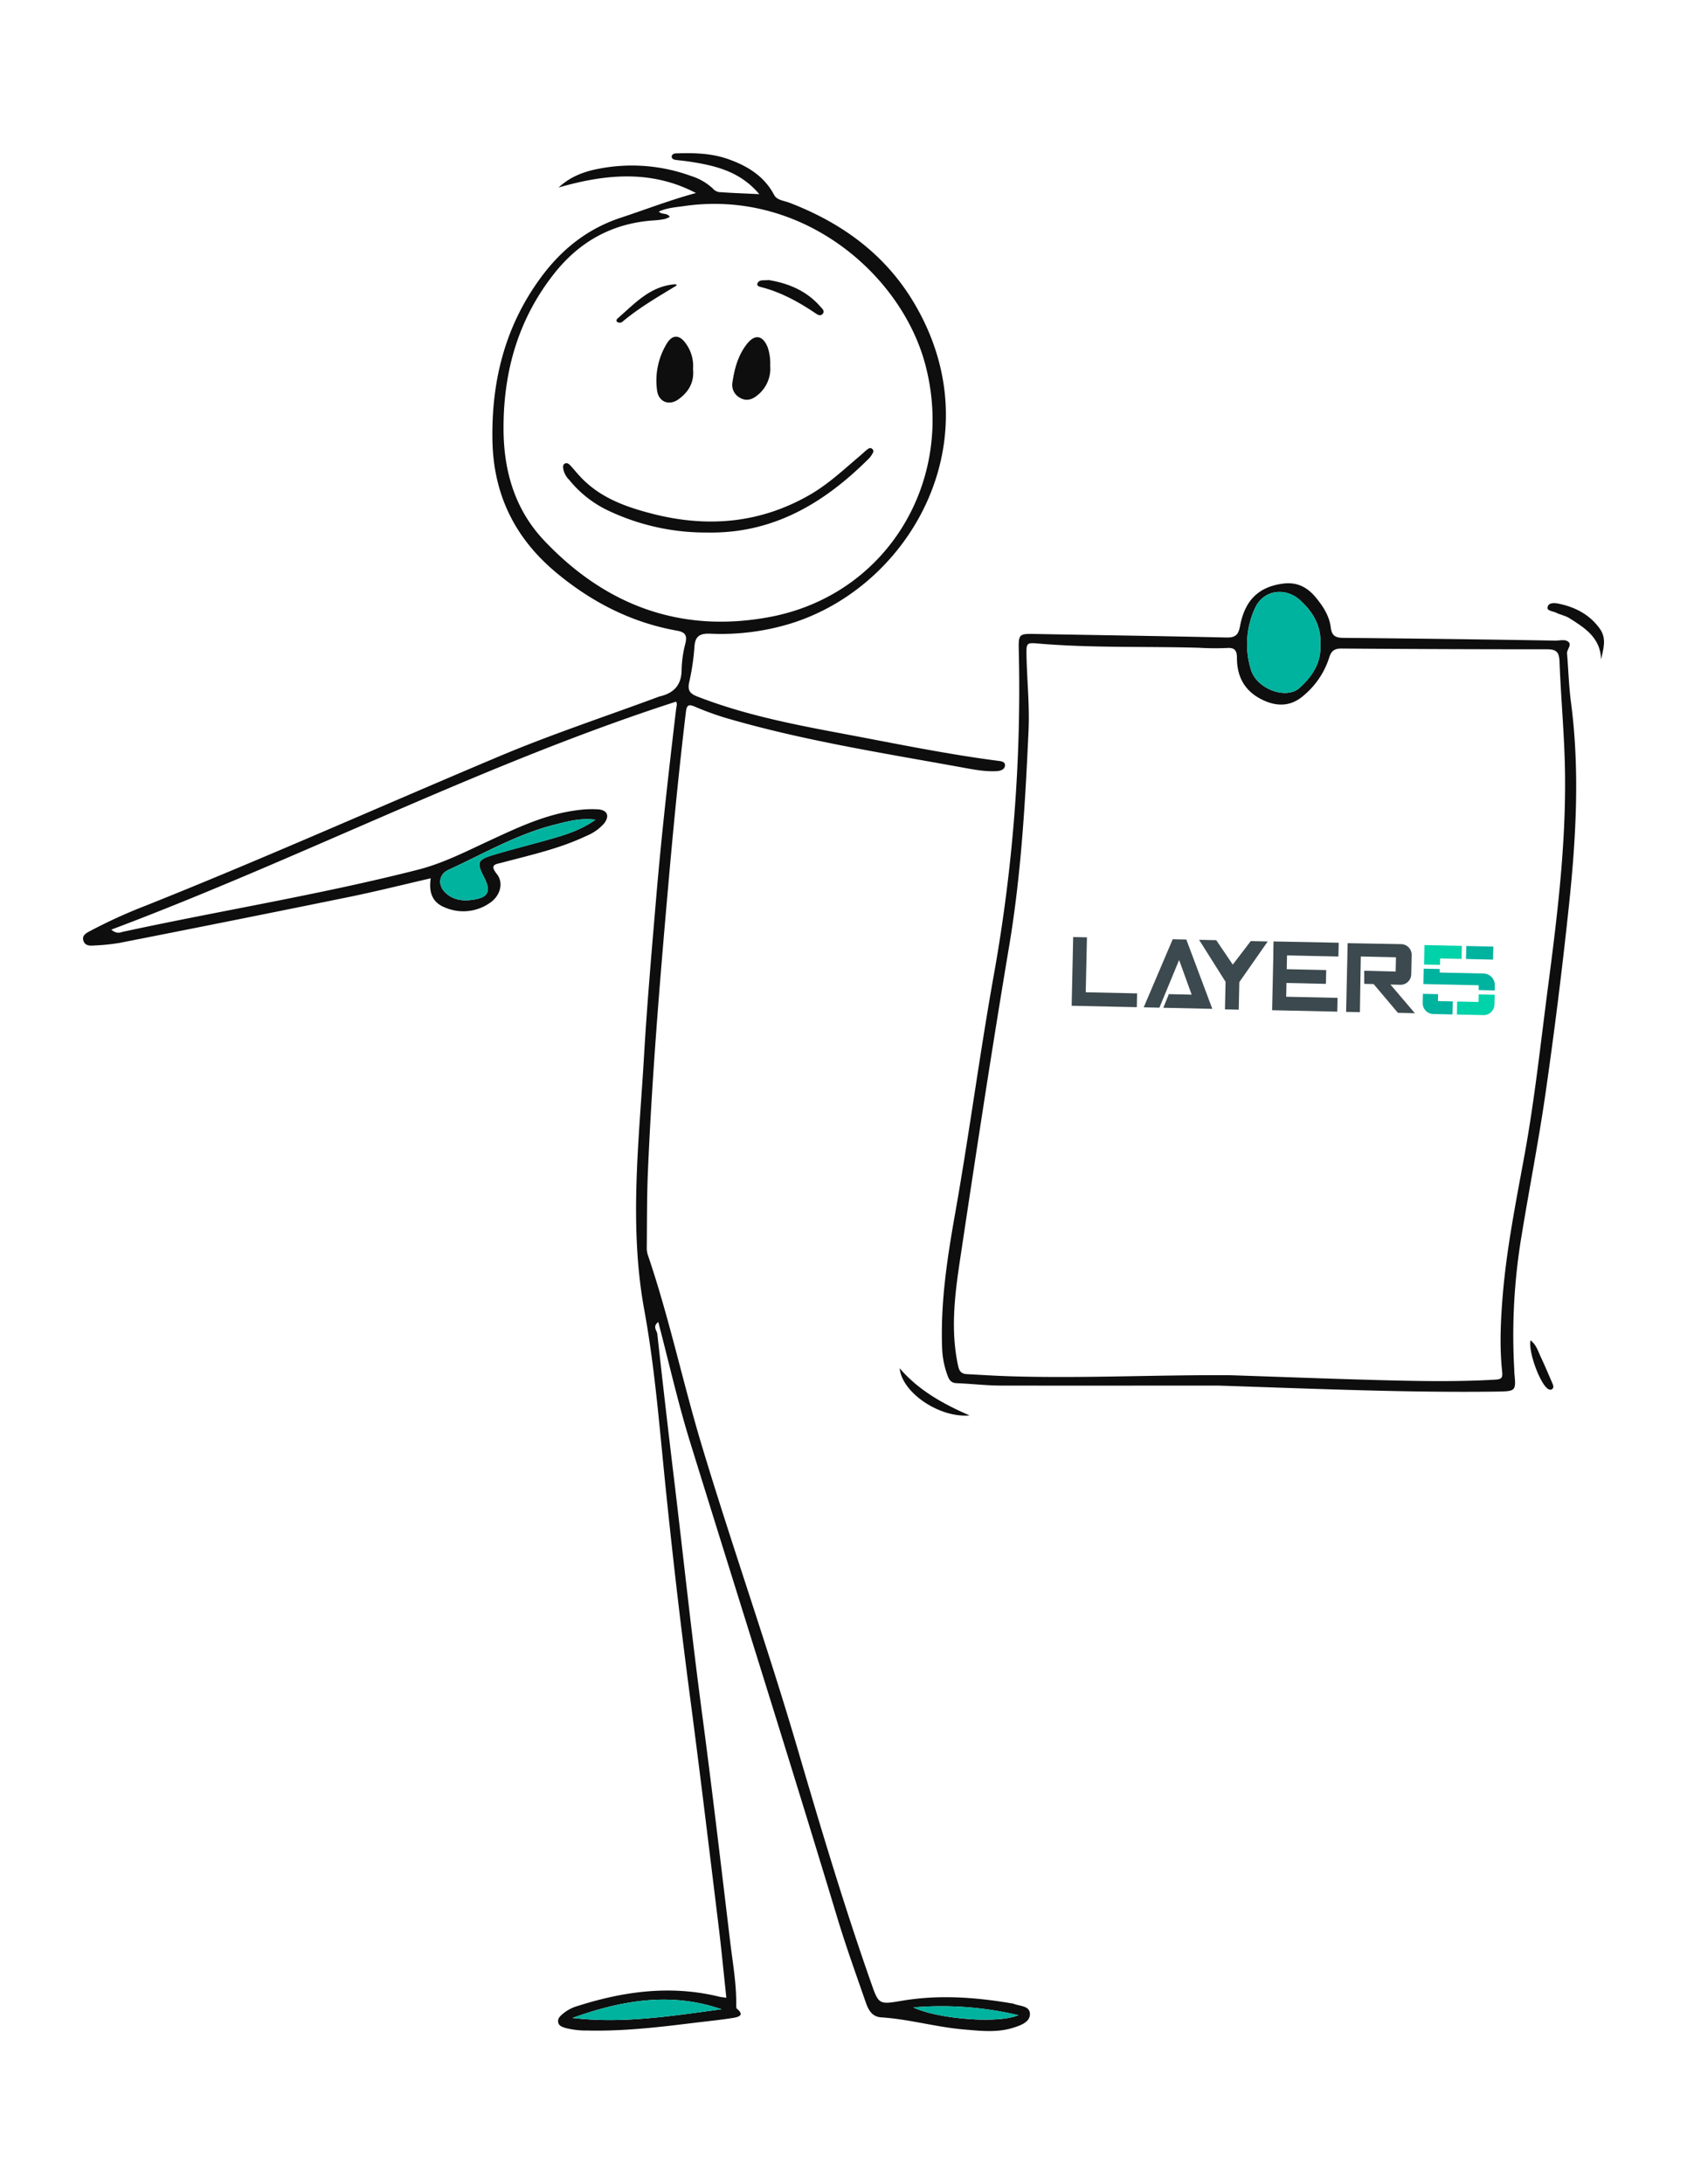 <svg id="Layer_1" data-name="Layer 1" xmlns="http://www.w3.org/2000/svg" viewBox="0 0 612 792"><defs><style>.cls-1{fill:#3c494e;}.cls-2{fill:#00b39f;}.cls-3{fill:#00d3a9;}.cls-4{fill:#0e0e0e;}</style></defs><path class="cls-1" d="M394.32,339.88l-5-.11-.55,24.92,23.63.52.11-5-18.64-.41Z"/><path class="cls-1" d="M425.43,340.57l-10.52,24.69,5.69.13,7.15-17.29,4.56,12.56-8.29-.18-2,4.94,17.78.39-9.43-25.13Z"/><path class="cls-1" d="M447.22,349.78l-6-8.87-6.22-.13L444.6,356l-.22,10,5,.11.22-10,10.29-14.73-6.15-.14Z"/><path class="cls-1" d="M461.93,345.3l0,1.06-.11,5-.13,6.08-.2,8.87,23.63.52.11-5-18.64-.41.09-3.89,0-1.1,14.32.32.11-5-14.32-.32.11-5,18.64.41.11-5L462,341.37Z"/><path class="cls-1" d="M493.63,346.83l12.79.28-.12,5.18L494.9,352l0,4.75,3.42.08,8.81,10.43,6.15.14L504.42,357l3.54.08a3.87,3.87,0,0,0,4-3.78l.15-6.95a3.87,3.87,0,0,0-3.78-4L488.89,342l-.55,24.91,5,.11.32-20.17Z"/><path class="cls-2" d="M541.74,343.24l-9.81-.22-.11,4.72,9.81.22Z"/><path class="cls-2" d="M542.27,359.18l0-2a4.16,4.16,0,0,0-4.16-4.18l-15.82-.35,0-1.29-5.81-.12-.12,5.58,20.08.44,0,1.74,5.8.13Z"/><path class="cls-3" d="M522.4,349.87l.05-2.33,7.77.17.1-4.73-13.56-.29-.16,7.05Z"/><path class="cls-3" d="M536.45,360.57l-.06,2.75-7.77-.17-.1,4.72,9.56.21a3.91,3.91,0,0,0,4.07-3.76l.08-3.62-5.79-.13Z"/><path class="cls-2" d="M521.7,360.5l-.05,2.5,5.38.11-.11,4.73-6.9-.15a3.92,3.92,0,0,1-3.9-3.94l.07-3.38,5.52.12Z"/><path class="cls-4" d="M238.81,479.36c-2.21,1.7-.49,3.09-.35,4.36q2.86,26,6,52c3.43,28.57,6.45,57.18,10.24,85.7,3.66,27.52,6.88,55.1,10.19,82.67.91,7.6,2.29,15.16,2.19,22.86,0,.49,0,1.2.25,1.43,3,2.43.39,3-1.25,3.31-5,.79-10,1.28-15,1.89-12.6,1.56-25.2,3-37.94,2.7a30,30,0,0,1-7.84-.89c-1.2-.36-2.6-.74-2.82-2.17s.87-2.27,1.81-3.1a14.87,14.87,0,0,1,5.32-2.76c16.79-5.33,33.79-7.63,51.22-3.37.72.17,1.47.23,2.67.41-.94-8.76-1.75-17.35-2.8-25.92-3.39-27.68-6.71-55.37-10.35-83q-5.18-39.42-9.17-79c-2.07-20.51-3.72-41.09-7.43-61.35-5.64-30.77-1.92-61.41-.12-92.09,1.13-19.32,2.82-38.61,4.45-57.9,1.94-22.79,4.52-45.51,7.22-68.22.1-.84.5-1.72-.05-2.5-70,22.59-135.43,56.57-204.88,82.67,2.06,1.72,3.25,1,4.27.77,35.58-7.7,71.55-13.47,106.86-22.47,9-2.28,17.11-6.42,25.41-10.27,10.59-4.91,21.15-10,32.93-11.39a37.1,37.1,0,0,1,7.14-.25c3.4.25,4.27,2.44,2.13,5.15a17.06,17.06,0,0,1-6.42,4.49c-9.7,4.61-20.15,6.9-30.44,9.64-2.47.65-4.79.66-2,4.17,2.57,3.24,1.22,7.95-2.57,10.49a16.8,16.8,0,0,1-16.16,1.68c-4.82-1.85-6-5.66-5.27-10.62-10.1,2.32-19.71,4.74-29.4,6.72q-41.68,8.5-83.44,16.69a73,73,0,0,1-9,.94c-1.61.11-3.5.28-4.15-1.73s1.19-2.84,2.54-3.57A188.32,188.32,0,0,1,53,328.34c43-17.15,85.25-36.06,127.89-54,18.94-8,38.51-14.44,57.79-21.59a4.56,4.56,0,0,1,.71-.24c5.1-1.21,7.86-4.12,7.88-9.67a42.44,42.44,0,0,1,1.4-9.67c.71-2.95-.31-4-3.1-4.49-16.48-2.93-30.91-10.35-43.65-20.93-15-12.43-22.94-28.26-23.28-48.14-.37-21.86,4.74-41.76,17.87-59.39,7.39-9.91,16.66-17.28,28.56-21.23,9.1-3,18.05-6.47,27.4-9-16.29-8.52-32.94-6.86-49.82-2,4-3.74,8.73-5.63,13.95-6.68a62.77,62.77,0,0,1,34.13,2.51,20.62,20.62,0,0,1,7.78,4.46,4.19,4.19,0,0,0,2.18,1.36c4.67.34,9.35.5,14.76.76C268.37,62,259.28,60,249.92,58.57c-1.61-.24-3.24-.38-4.86-.6-.65-.09-1.33-.39-1.37-1.07-.05-.93.75-1.25,1.53-1.28,6.42-.21,12.78-.11,19,2.09,7,2.5,13,6.14,16.63,13,1,1.9,3.63,2.06,5.59,2.82,18.7,7.2,34.29,18.35,44.8,35.73,29.79,49.3-.51,103.33-44.52,116.87a86.09,86.09,0,0,1-29,3.65c-3.91-.16-5.61.92-5.81,5A85,85,0,0,1,250,247.48c-.54,2.7.1,3.92,2.77,5,17.06,6.68,34.92,10.18,52.8,13.52,18.75,3.51,37.45,7.41,56.39,9.86,1.13.14,2.65.3,2.63,1.56,0,1.62-1.66,2.12-3.05,2.2-4.3.23-8.52-.62-12.71-1.38-28.77-5.24-57.7-9.73-85.82-18a106,106,0,0,1-10.93-4c-2.21-.93-2.94-.69-3.25,1.9-2.58,21.46-4.66,43-6.54,64.51-3,34.06-5.79,68.14-7.25,102.3-.39,9.17-.31,18.36-.41,27.53A8,8,0,0,0,235,455c7.79,22.82,12.73,46.44,19.69,69.49,11.08,36.73,23.88,72.92,34.68,109.74,8.33,28.39,16.79,56.74,26.61,84.66,2.79,8,2.85,8,11.21,6.6,13.32-2.26,26.55-1.31,39.76.93a3.49,3.49,0,0,1,.73.14c2.22.93,5.86.67,5.95,3.65s-3.29,4.17-5.87,5c-5.88,1.92-11.94,1.21-17.95.7-10.15-.85-20-3.76-30.18-4.41-3.35-.22-4.64-2.82-5.56-5.45-3.53-10.18-7.2-20.33-10.31-30.64-17.44-57.74-35.67-115.22-53.51-172.83C245.9,508.45,242.65,494,238.81,479.36ZM243,78.61a9.32,9.32,0,0,1-1.78.79,29.31,29.31,0,0,1-3.73.5c-15.07.91-27.15,7.52-36.44,19.29-13,16.44-18.41,35.36-18.38,56.1,0,15.25,4,29.24,14.52,40.48,22.33,23.74,49.79,34,82.06,27.95,42.6-8,67.46-49.47,56.47-91.36-8.6-32.78-44.48-63.75-87.39-57.66-3.06.44-6.23.62-9.32,2C240.19,78,241.8,77,243,78.61ZM216.06,297.23c-5.56-.71-10.11.62-14.65,1.75-13.76,3.43-26,10.59-38.71,16.42-3.45,1.58-4,5.44-1.24,8.17s6.21,3.22,9.82,2.72c5.91-.81,7-3,4.31-8.22s-2.46-6.27,3.16-8c7.43-2.26,15-4.07,22.46-6.26C206.19,302.37,211.12,300.69,216.06,297.23Zm45.69,431.34c-18.45-6.41-36.38-3.22-54.1,3.15C225.85,733.88,243.75,731,261.75,728.57Zm69.57-.68c8.91,4.24,30.88,6,38.12,2.82A121.22,121.22,0,0,0,331.32,727.89Z"/><path class="cls-4" d="M442.06,502.42c-20.43,0-49.6.05-78.77,0-5.4,0-10.79-.66-16.19-.87-1.81-.07-2.61-.87-3.23-2.47a31.44,31.44,0,0,1-2.09-10.27c-.63-16.45,1.85-32.61,4.7-48.69,5.18-29.18,9-58.58,14.26-87.74A587,587,0,0,0,369.59,236c-.13-6.3,0-6.23,6.5-6.11,22.88.43,45.76.75,68.63,1.27,3.21.08,4.5-.71,5.12-4.06,1.78-9.6,6.88-14.28,15.47-15.46,5.05-.7,8.8,1.15,11.92,4.88,2.7,3.23,5,6.75,5.53,10.94.38,3.12,1.73,3.81,4.61,3.83q38.48.36,76.94,1c1.61,0,3.57-.6,4.74.52s-.67,2.69-.56,4.17c.48,5.88.65,11.8,1.42,17.65,3.22,24.49,1.87,48.92-.7,73.35q-3.69,35.06-8.75,69.93C558,414.63,554.73,431.28,552,448a218.34,218.34,0,0,0-2.65,48.85c0,.25,0,.5,0,.75.66,6.92.66,6.87-6.58,7C512.11,505,481.46,503.75,442.06,502.42Zm4.59-3.75c18,.6,35.23,1.26,52.44,1.73,14.45.39,28.9.71,43.35-.13,2.38-.14,2.74-.71,2.49-3.07-.95-8.9-.54-17.82.16-26.73,1.38-17.31,4.79-34.3,7.91-51.34,3.8-20.76,6-41.75,8.76-62.67,3.25-24.92,6.26-49.9,6-75.08-.12-13.8-1.48-27.6-2-41.4-.13-3.4-1-4.55-4.53-4.54q-37.32,0-74.66-.28c-2.69,0-3.71,1.08-4.42,3.43a29.48,29.48,0,0,1-8.87,13.31c-4.53,4.13-9.52,4.54-15,2-6.55-3.05-9.55-8.27-9.55-15.32,0-2.62-.73-3.84-3.67-3.61a98.63,98.63,0,0,1-10.17-.09c-19.35-.55-38.72.13-58-1.51-4.47-.39-4.59-.35-4.5,4.33.17,9,1.15,18.07.74,27.13-1.19,26.23-2.69,52.39-7.06,78.38-6.35,37.88-12.13,75.86-17.83,113.84-1.9,12.65-3.45,25.4-.66,38.23.49,2.27,1.46,2.93,3.37,3,5.65.3,11.3.67,17,.81C394.43,499.81,420.94,498.45,446.65,498.67ZM479,233.81c.4-6.69-2.58-11.84-7.37-16.17-5.39-4.87-13.33-3.74-16.33,2.84a31.14,31.14,0,0,0-1.47,22.42c2.16,7,12.79,10.85,17.55,6.58C475.94,245.37,479.35,240.44,479,233.81Z"/><path class="cls-4" d="M580.84,239.13c-.22-7.9-5.93-11.47-11.54-15-1.45-.91-3.28-1.2-4.86-2-1.15-.54-3.43-.61-3-2.08.46-1.69,2.63-1.46,4.23-1.11,5.93,1.28,11,3.91,14.68,9C583,231.64,581.6,235.35,580.84,239.13Z"/><path class="cls-4" d="M326.37,496.14c6.69,7.81,15.33,12.74,25.36,17.11C340.79,514.2,327.21,505,326.37,496.14Z"/><path class="cls-4" d="M555.23,486c2.09,1.61,2.73,3.92,3.7,6,1.5,3.15,2.83,6.38,4.23,9.57.36.83.68,1.74-.33,2.29a1.61,1.61,0,0,1-1.32-.27C558.6,501.6,554.36,490,555.23,486Z"/><path class="cls-2" d="M216.06,297.23c-4.94,3.46-9.87,5.14-14.85,6.6-7.45,2.19-15,4-22.46,6.26-5.62,1.71-5.87,2.71-3.16,8s1.6,7.41-4.31,8.22c-3.61.5-7.07-.06-9.82-2.72s-2.21-6.59,1.24-8.17c12.75-5.83,25-13,38.71-16.42C206,297.85,210.5,296.52,216.06,297.23Z"/><path class="cls-2" d="M261.75,728.57c-18,2.41-35.9,5.31-54.1,3.15C225.37,725.35,243.3,722.16,261.75,728.57Z"/><path class="cls-2" d="M331.32,727.89a121.22,121.22,0,0,1,38.12,2.82C362.2,733.85,340.23,732.13,331.32,727.89Z"/><path class="cls-2" d="M479,233.81c.37,6.63-3,11.56-7.62,15.67-4.76,4.27-15.39.41-17.55-6.58a31.14,31.14,0,0,1,1.47-22.42c3-6.58,10.94-7.71,16.33-2.84C476.4,222,479.38,227.12,479,233.81Z"/><path class="cls-4" d="M256.58,193.1a82.61,82.61,0,0,1-36.7-8.33A40.61,40.61,0,0,1,206.49,174a7.66,7.66,0,0,1-2.14-3.89c-.09-.72-.26-1.57.54-2s1.45.09,2,.65c1.27,1.38,2.45,2.85,3.74,4.22,7.3,7.73,16.84,11,26.8,13.51,19.7,4.88,38.56,3.17,56.37-7.08,6.8-3.92,12.45-9.29,18.39-14.31.76-.65,1.48-1.36,2.28-2,.57-.42,1.25-1,2-.26s.17,1.42-.18,2a6.8,6.8,0,0,1-1.14,1.48C298.91,182.53,280.37,193.54,256.58,193.1Z"/><path class="cls-4" d="M251.41,133.83c.5,4.85-1.65,8.37-5.33,11-3.45,2.43-7.24.85-7.73-3.37a25.78,25.78,0,0,1,3.56-16.9c2-3.29,4.57-3.24,6.81-.11A13.77,13.77,0,0,1,251.41,133.83Z"/><path class="cls-4" d="M279.4,132.52a12.32,12.32,0,0,1-4.75,10.9c-1.88,1.53-4,2.13-6.25.8a5.29,5.29,0,0,1-2.66-5.72c.74-5,2.08-9.8,5.27-13.83,2.87-3.62,5.71-3.08,7.47,1.23A17.82,17.82,0,0,1,279.4,132.52Z"/><path class="cls-4" d="M278.81,101.54c7.05,1.13,13.76,3.82,18.86,9.7.58.67,1.68,1.56.78,2.58s-2,.19-2.73-.31c-6.16-4.14-12.59-7.67-19.86-9.47-.64-.16-1.39-.53-1.11-1.2C275.42,101.16,277.05,101.81,278.81,101.54Z"/><path class="cls-4" d="M245.54,103.48c-6.74,4.08-13.52,8-19.52,13a1.65,1.65,0,0,1-2.08.28c-.54-.39-.28-.93.09-1.26,6.25-5.45,11.93-11.87,21.06-12.43C245.17,103.09,245.26,103.24,245.54,103.48Z"/></svg>